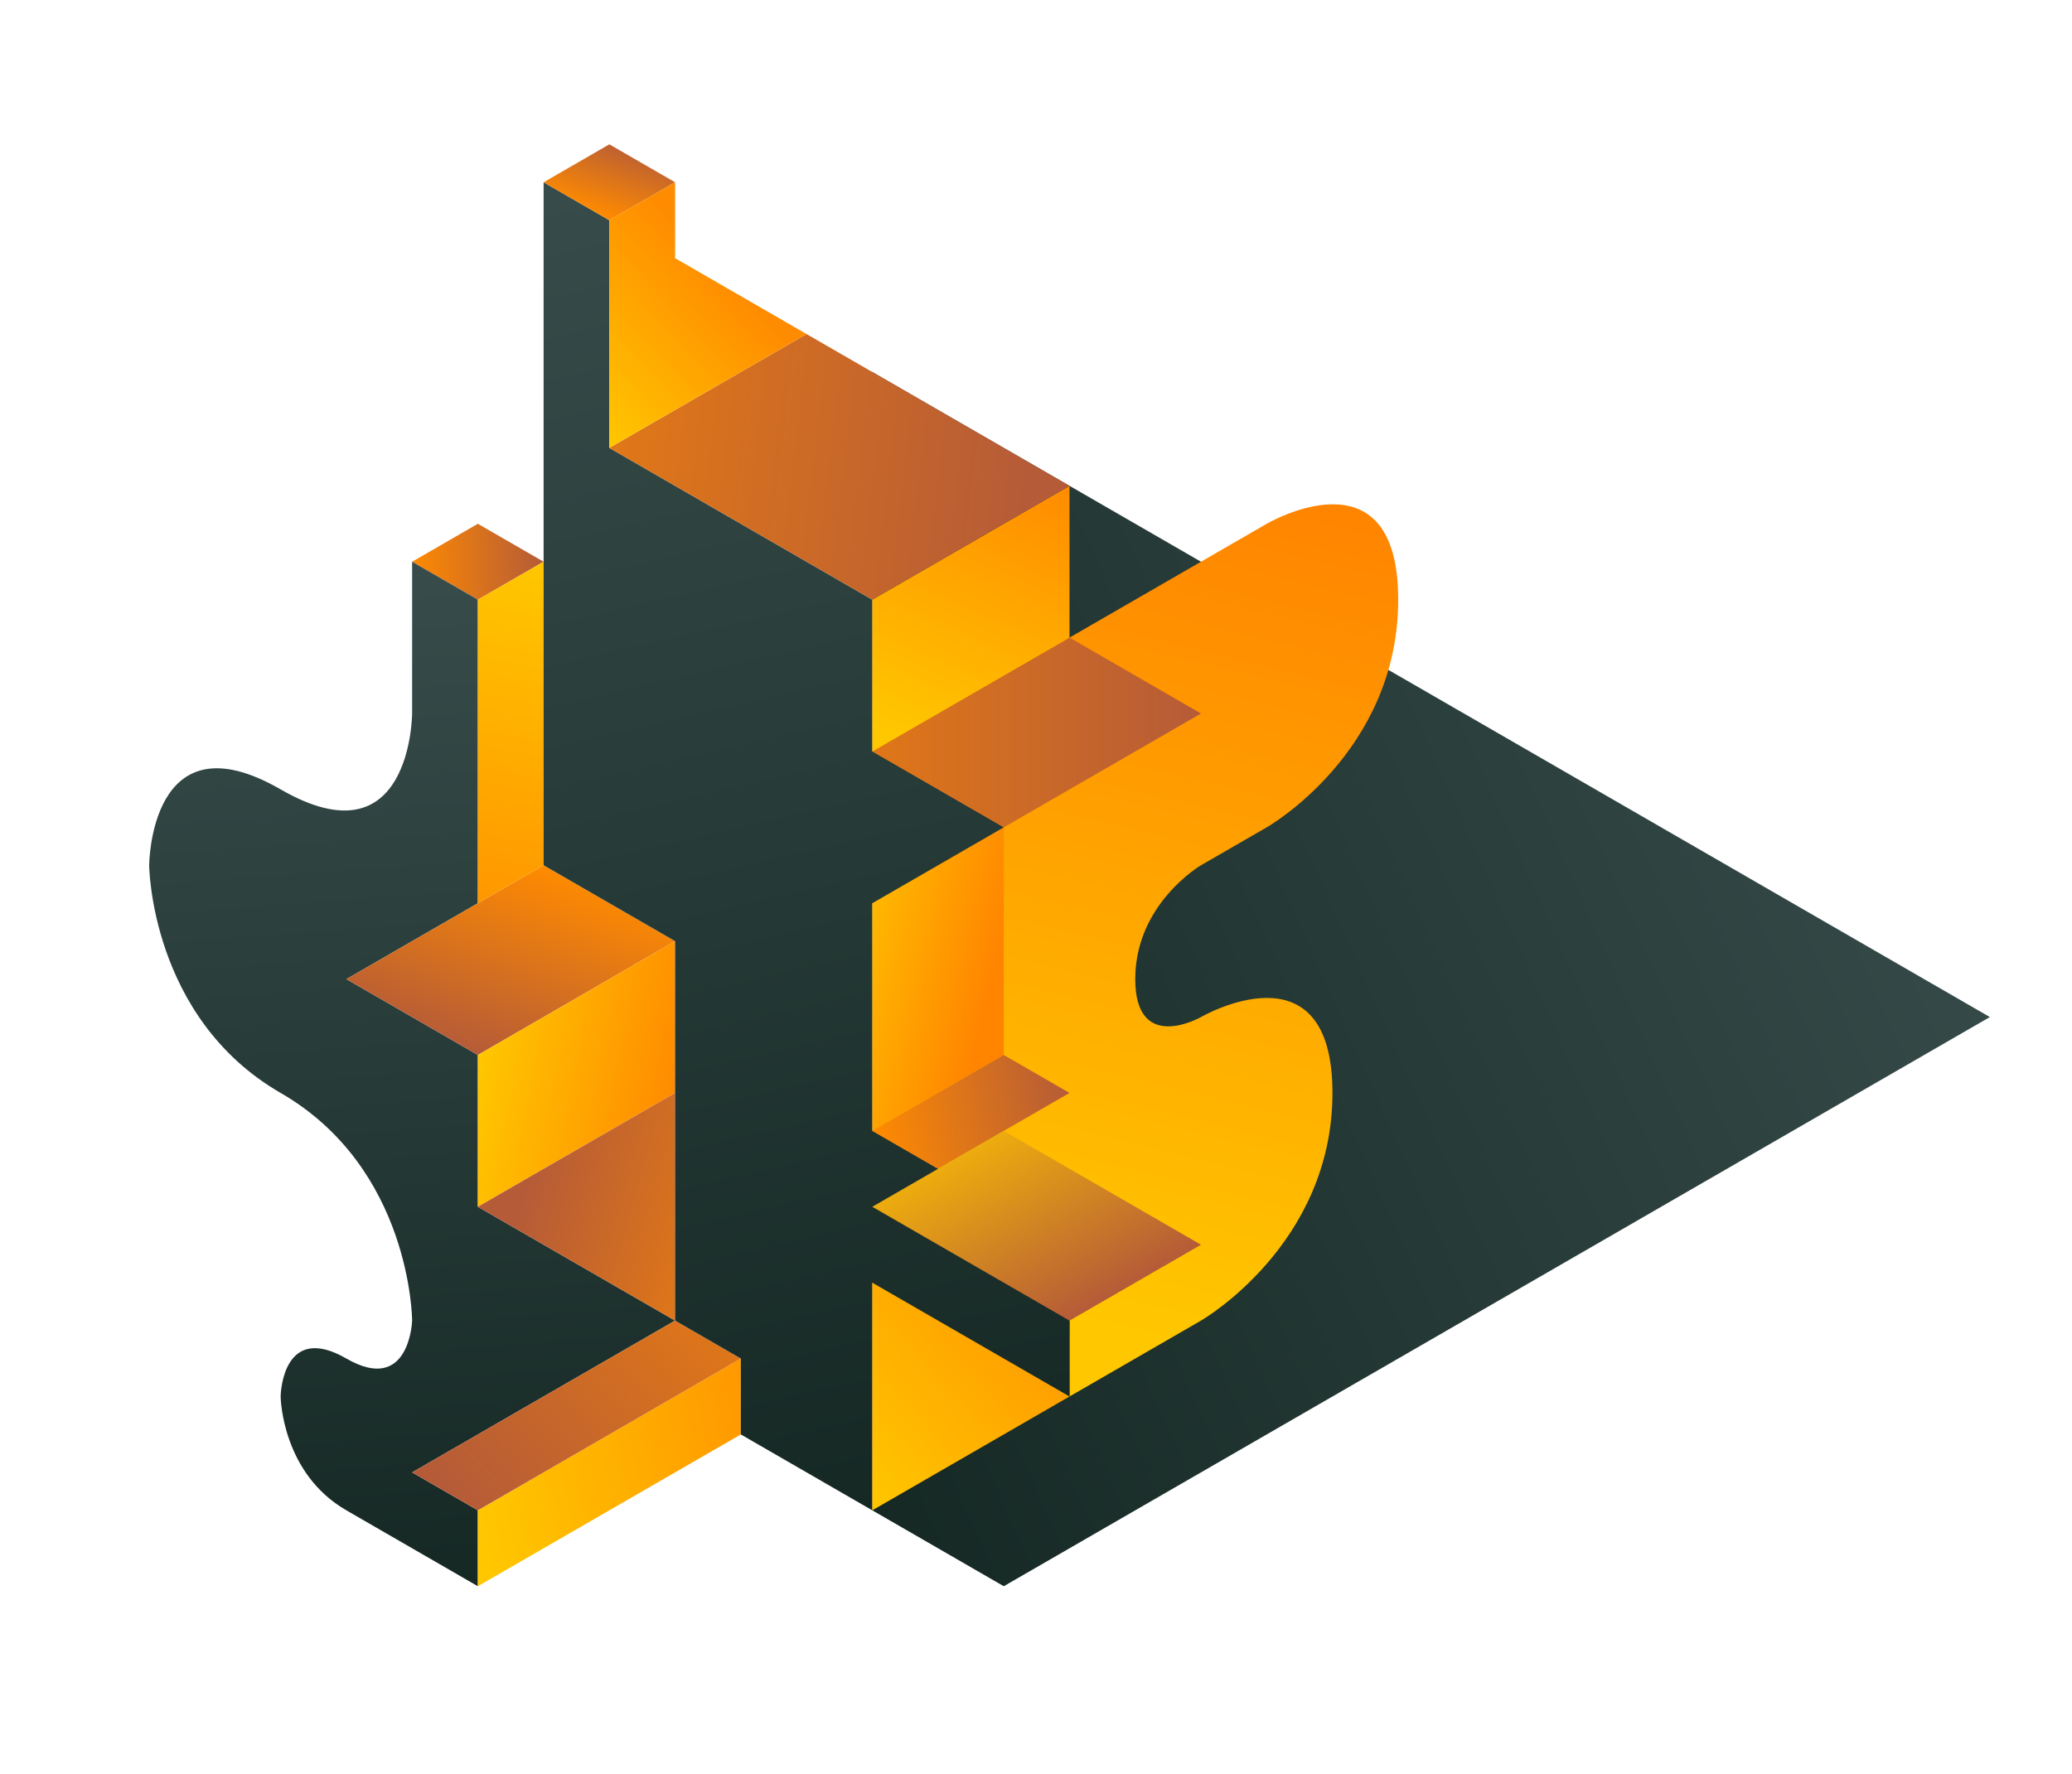 <?xml version="1.0" encoding="UTF-8" standalone="no"?><!DOCTYPE svg PUBLIC "-//W3C//DTD SVG 1.1//EN" "http://www.w3.org/Graphics/SVG/1.1/DTD/svg11.dtd"><svg width="100%" height="100%" viewBox="0 0 683 585" version="1.1" xmlns="http://www.w3.org/2000/svg" xmlns:xlink="http://www.w3.org/1999/xlink" xml:space="preserve" xmlns:serif="http://www.serif.com/" style="fill-rule:evenodd;clip-rule:evenodd;stroke-linejoin:round;stroke-miterlimit:2;"><rect id="Artboard1" x="0" y="0" width="682.015" height="584.164" style="fill:none;"/><path d="M287.536,497.984l0,-375.33l368.385,212.687l-325.045,187.665l-43.34,-25.022Z" style="fill:url(#_Linear1);"/><path d="M157.518,172.698l-21.669,12.511l21.669,12.511l21.67,-12.511l-21.67,-12.511Z" style="fill:url(#_Linear2);"/><path d="M352.545,460.451l43.34,-25.022c0,0 43.339,-24.895 43.339,-75.066c0,-50.171 -43.339,-25.022 -43.339,-25.022c0,0 -21.67,12.361 -21.67,-12.511c0,-24.872 21.67,-37.533 21.67,-37.533l21.67,-12.511c0,0 43.339,-24.59 43.339,-75.066c0,-50.475 -43.339,-25.022 -43.339,-25.022l-65.01,37.533l-60.55,24.224l-4.459,13.309l43.34,25.022l-43.34,100.088l21.67,12.511l43.339,50.044l0,25.022Z" style="fill:url(#_Linear3);"/><path d="M135.849,185.209l0,50.044c0,0 -0.197,49.931 -43.34,25.022c-43.143,-24.908 -43.339,25.022 -43.339,25.022c0,0 0.359,50.252 43.339,75.066c42.98,24.815 43.34,74.608 43.34,75.066c0,0.39 -0.982,24.455 -21.67,12.511c-20.688,-11.944 -21.67,11.077 -21.67,12.511c0,1.031 0.706,25.43 21.67,37.533c20.964,12.104 43.339,25.022 43.339,25.022l0,-25.022l-21.669,-12.511l86.678,-50.044l-65.009,-37.533l0,-50.044l-43.339,-25.022l43.339,-25.022l0,-100.088l-21.669,-12.511Z" style="fill:url(#_Linear4);"/><path d="M157.518,347.852l65.009,-37.533l-43.339,-25.022l-65.009,37.533l43.339,25.022Z" style="fill:url(#_Linear5);"/><path d="M179.188,185.209l0,100.088l-21.67,12.511l0,-100.088l21.67,-12.511Z" style="fill:url(#_Linear6);"/><path d="M157.518,497.984l86.679,-50.044l0,25.022l-86.679,50.044l0,-25.022Z" style="fill:url(#_Linear7);"/><path d="M222.527,435.429l-86.678,50.044l21.669,12.511l86.679,-50.044l-21.67,-12.511Z" style="fill:url(#_Linear8);"/><path d="M157.518,347.852l0,50.044l65.009,-37.533l0,-50.044l-65.009,37.533Z" style="fill:url(#_Linear9);"/><path d="M222.527,435.429l0,-75.066l-65.009,37.533l65.009,37.533Z" style="fill:url(#_Linear10);"/><path d="M222.527,435.429l0,-125.11l-43.339,-25.022l0,-225.198l21.67,12.511l0,75.066l86.678,50.044l0,50.044l43.34,25.022l-43.34,25.022l0,75.066l21.67,12.511l0.041,25.046l43.298,24.998l0,25.022l-65.009,-37.533l0,75.066l-43.339,-25.022l0,-25.022l-21.67,-12.511Z" style="fill:url(#_Linear11);"/><path d="M352.545,210.231l-65.009,37.533l43.34,25.022l65.009,-37.533l-43.34,-25.022Z" style="fill:url(#_Linear12);"/><path d="M330.876,347.852l0,-75.066l-43.34,25.022l0,75.066l43.34,-25.022Z" style="fill:url(#_Linear13);"/><path d="M352.545,360.363l-43.339,25.022l-21.67,-12.511l43.34,-25.022l21.669,12.511Z" style="fill:url(#_Linear14);"/><path d="M352.545,435.429l-43.298,-24.998l-21.711,-12.535l21.67,-12.511l21.67,-12.511l65.009,37.533l-43.34,25.022Z" style="fill:url(#_Linear15);"/><path d="M352.545,210.231l0,-50.044l-65.009,37.533l0,50.044l65.009,-37.533Z" style="fill:url(#_Linear16);"/><path d="M352.545,160.187l-86.678,-50.044l-65.009,37.533l86.678,50.044l65.009,-37.533Z" style="fill:url(#_Linear17);"/><path d="M179.188,60.099l21.67,12.511l21.669,-12.511l-21.669,-12.511l-21.67,12.511Z" style="fill:url(#_Linear18);"/><path d="M222.527,60.099l0,25.022l43.34,25.022l-65.009,37.533l0,-75.066l21.669,-12.511Z" style="fill:url(#_Linear19);"/><path d="M352.545,460.451l-65.009,37.533l0,-75.066l65.009,37.533Z" style="fill:url(#_Linear20);"/><defs><linearGradient id="_Linear1" x1="0" y1="0" x2="1" y2="0" gradientUnits="userSpaceOnUse" gradientTransform="matrix(-390.054,175.154,-175.154,-390.054,677.591,322.83)"><stop offset="0" style="stop-color:#374c4a;stop-opacity:1"/><stop offset="1" style="stop-color:#152824;stop-opacity:1"/></linearGradient><linearGradient id="_Linear2" x1="0" y1="0" x2="1" y2="0" gradientUnits="userSpaceOnUse" gradientTransform="matrix(-44.17,2.228,-2.228,-44.17,179.188,188.22)"><stop offset="0" style="stop-color:#b55b38;stop-opacity:1"/><stop offset="1" style="stop-color:#ff8b00;stop-opacity:1"/></linearGradient><linearGradient id="_Linear3" x1="0" y1="0" x2="1" y2="0" gradientUnits="userSpaceOnUse" gradientTransform="matrix(67.023,-272.552,272.552,67.023,384.048,442.264)"><stop offset="0" style="stop-color:#ffc700;stop-opacity:1"/><stop offset="1" style="stop-color:#ff8400;stop-opacity:1"/></linearGradient><linearGradient id="_Linear4" x1="0" y1="0" x2="1" y2="0" gradientUnits="userSpaceOnUse" gradientTransform="matrix(21.67,330.58,-330.58,21.67,135.849,192.426)"><stop offset="0" style="stop-color:#374c4a;stop-opacity:1"/><stop offset="1" style="stop-color:#152824;stop-opacity:1"/></linearGradient><linearGradient id="_Linear5" x1="0" y1="0" x2="1" y2="0" gradientUnits="userSpaceOnUse" gradientTransform="matrix(21.67,-62.555,62.555,21.67,157.518,347.852)"><stop offset="0" style="stop-color:#b55b38;stop-opacity:1"/><stop offset="1" style="stop-color:#ff8b00;stop-opacity:1"/></linearGradient><linearGradient id="_Linear6" x1="0" y1="0" x2="1" y2="0" gradientUnits="userSpaceOnUse" gradientTransform="matrix(-27.87,140.399,-140.399,-27.87,179.188,185.209)"><stop offset="0" style="stop-color:#ffc700;stop-opacity:1"/><stop offset="1" style="stop-color:#ff8b00;stop-opacity:1"/></linearGradient><linearGradient id="_Linear7" x1="0" y1="0" x2="1" y2="0" gradientUnits="userSpaceOnUse" gradientTransform="matrix(119.491,-24.709,24.709,119.491,157.518,497.984)"><stop offset="0" style="stop-color:#ffc700;stop-opacity:1"/><stop offset="1" style="stop-color:#ff8b00;stop-opacity:1"/></linearGradient><linearGradient id="_Linear8" x1="0" y1="0" x2="1" y2="0" gradientUnits="userSpaceOnUse" gradientTransform="matrix(133.417,-123.357,123.357,133.417,148.282,492.652)"><stop offset="0" style="stop-color:#b55b38;stop-opacity:1"/><stop offset="1" style="stop-color:#ff8b00;stop-opacity:1"/></linearGradient><linearGradient id="_Linear9" x1="0" y1="0" x2="1" y2="0" gradientUnits="userSpaceOnUse" gradientTransform="matrix(65.009,12.459,-12.459,65.009,157.518,347.852)"><stop offset="0" style="stop-color:#ffc700;stop-opacity:1"/><stop offset="1" style="stop-color:#ff8b00;stop-opacity:1"/></linearGradient><linearGradient id="_Linear10" x1="0" y1="0" x2="1" y2="0" gradientUnits="userSpaceOnUse" gradientTransform="matrix(102.869,28.536,-28.536,102.869,170.499,400.699)"><stop offset="0" style="stop-color:#b55b38;stop-opacity:1"/><stop offset="1" style="stop-color:#ff8b00;stop-opacity:1"/></linearGradient><linearGradient id="_Linear11" x1="0" y1="0" x2="1" y2="0" gradientUnits="userSpaceOnUse" gradientTransform="matrix(101.106,433.704,-433.704,101.106,186.43,64.281)"><stop offset="0" style="stop-color:#374c4a;stop-opacity:1"/><stop offset="1" style="stop-color:#152824;stop-opacity:1"/></linearGradient><linearGradient id="_Linear12" x1="0" y1="0" x2="1" y2="0" gradientUnits="userSpaceOnUse" gradientTransform="matrix(-188.9,-0.489,0.489,-188.9,395.885,235.253)"><stop offset="0" style="stop-color:#b55b38;stop-opacity:1"/><stop offset="1" style="stop-color:#ff8b00;stop-opacity:1"/></linearGradient><linearGradient id="_Linear13" x1="0" y1="0" x2="1" y2="0" gradientUnits="userSpaceOnUse" gradientTransform="matrix(48.618,11.535,-11.535,48.618,282.258,299.129)"><stop offset="0" style="stop-color:#ffbd00;stop-opacity:1"/><stop offset="1" style="stop-color:#ff8400;stop-opacity:1"/></linearGradient><linearGradient id="_Linear14" x1="0" y1="0" x2="1" y2="0" gradientUnits="userSpaceOnUse" gradientTransform="matrix(65.009,-12.511,12.511,65.009,287.536,372.874)"><stop offset="0" style="stop-color:#ff8b00;stop-opacity:1"/><stop offset="1" style="stop-color:#b55b38;stop-opacity:1"/></linearGradient><linearGradient id="_Linear15" x1="0" y1="0" x2="1" y2="0" gradientUnits="userSpaceOnUse" gradientTransform="matrix(-43.339,-75.066,75.066,-43.339,374.215,422.918)"><stop offset="0" style="stop-color:#b55b38;stop-opacity:1"/><stop offset="1" style="stop-color:#ffc700;stop-opacity:1"/></linearGradient><linearGradient id="_Linear16" x1="0" y1="0" x2="1" y2="0" gradientUnits="userSpaceOnUse" gradientTransform="matrix(39.58,-89.561,89.561,39.58,312.965,249.748)"><stop offset="0" style="stop-color:#ffc700;stop-opacity:1"/><stop offset="1" style="stop-color:#ff8b00;stop-opacity:1"/></linearGradient><linearGradient id="_Linear17" x1="0" y1="0" x2="1" y2="0" gradientUnits="userSpaceOnUse" gradientTransform="matrix(-234.486,-28.888,28.888,-234.486,338.344,168.565)"><stop offset="0" style="stop-color:#b55b38;stop-opacity:1"/><stop offset="1" style="stop-color:#ff8b00;stop-opacity:1"/></linearGradient><linearGradient id="_Linear18" x1="0" y1="0" x2="1" y2="0" gradientUnits="userSpaceOnUse" gradientTransform="matrix(-8.868,24.683,-24.683,-8.868,207.418,46.595)"><stop offset="0" style="stop-color:#b55b38;stop-opacity:1"/><stop offset="1" style="stop-color:#ff8b00;stop-opacity:1"/></linearGradient><linearGradient id="_Linear19" x1="0" y1="0" x2="1" y2="0" gradientUnits="userSpaceOnUse" gradientTransform="matrix(49.436,-46.524,46.524,49.436,200.858,147.676)"><stop offset="0" style="stop-color:#ffc700;stop-opacity:1"/><stop offset="1" style="stop-color:#ff8b00;stop-opacity:1"/></linearGradient><linearGradient id="_Linear20" x1="0" y1="0" x2="1" y2="0" gradientUnits="userSpaceOnUse" gradientTransform="matrix(85.523,-74.784,74.784,85.523,287.536,498.37)"><stop offset="0" style="stop-color:#ffc700;stop-opacity:1"/><stop offset="1" style="stop-color:#ff8b00;stop-opacity:1"/></linearGradient></defs></svg>